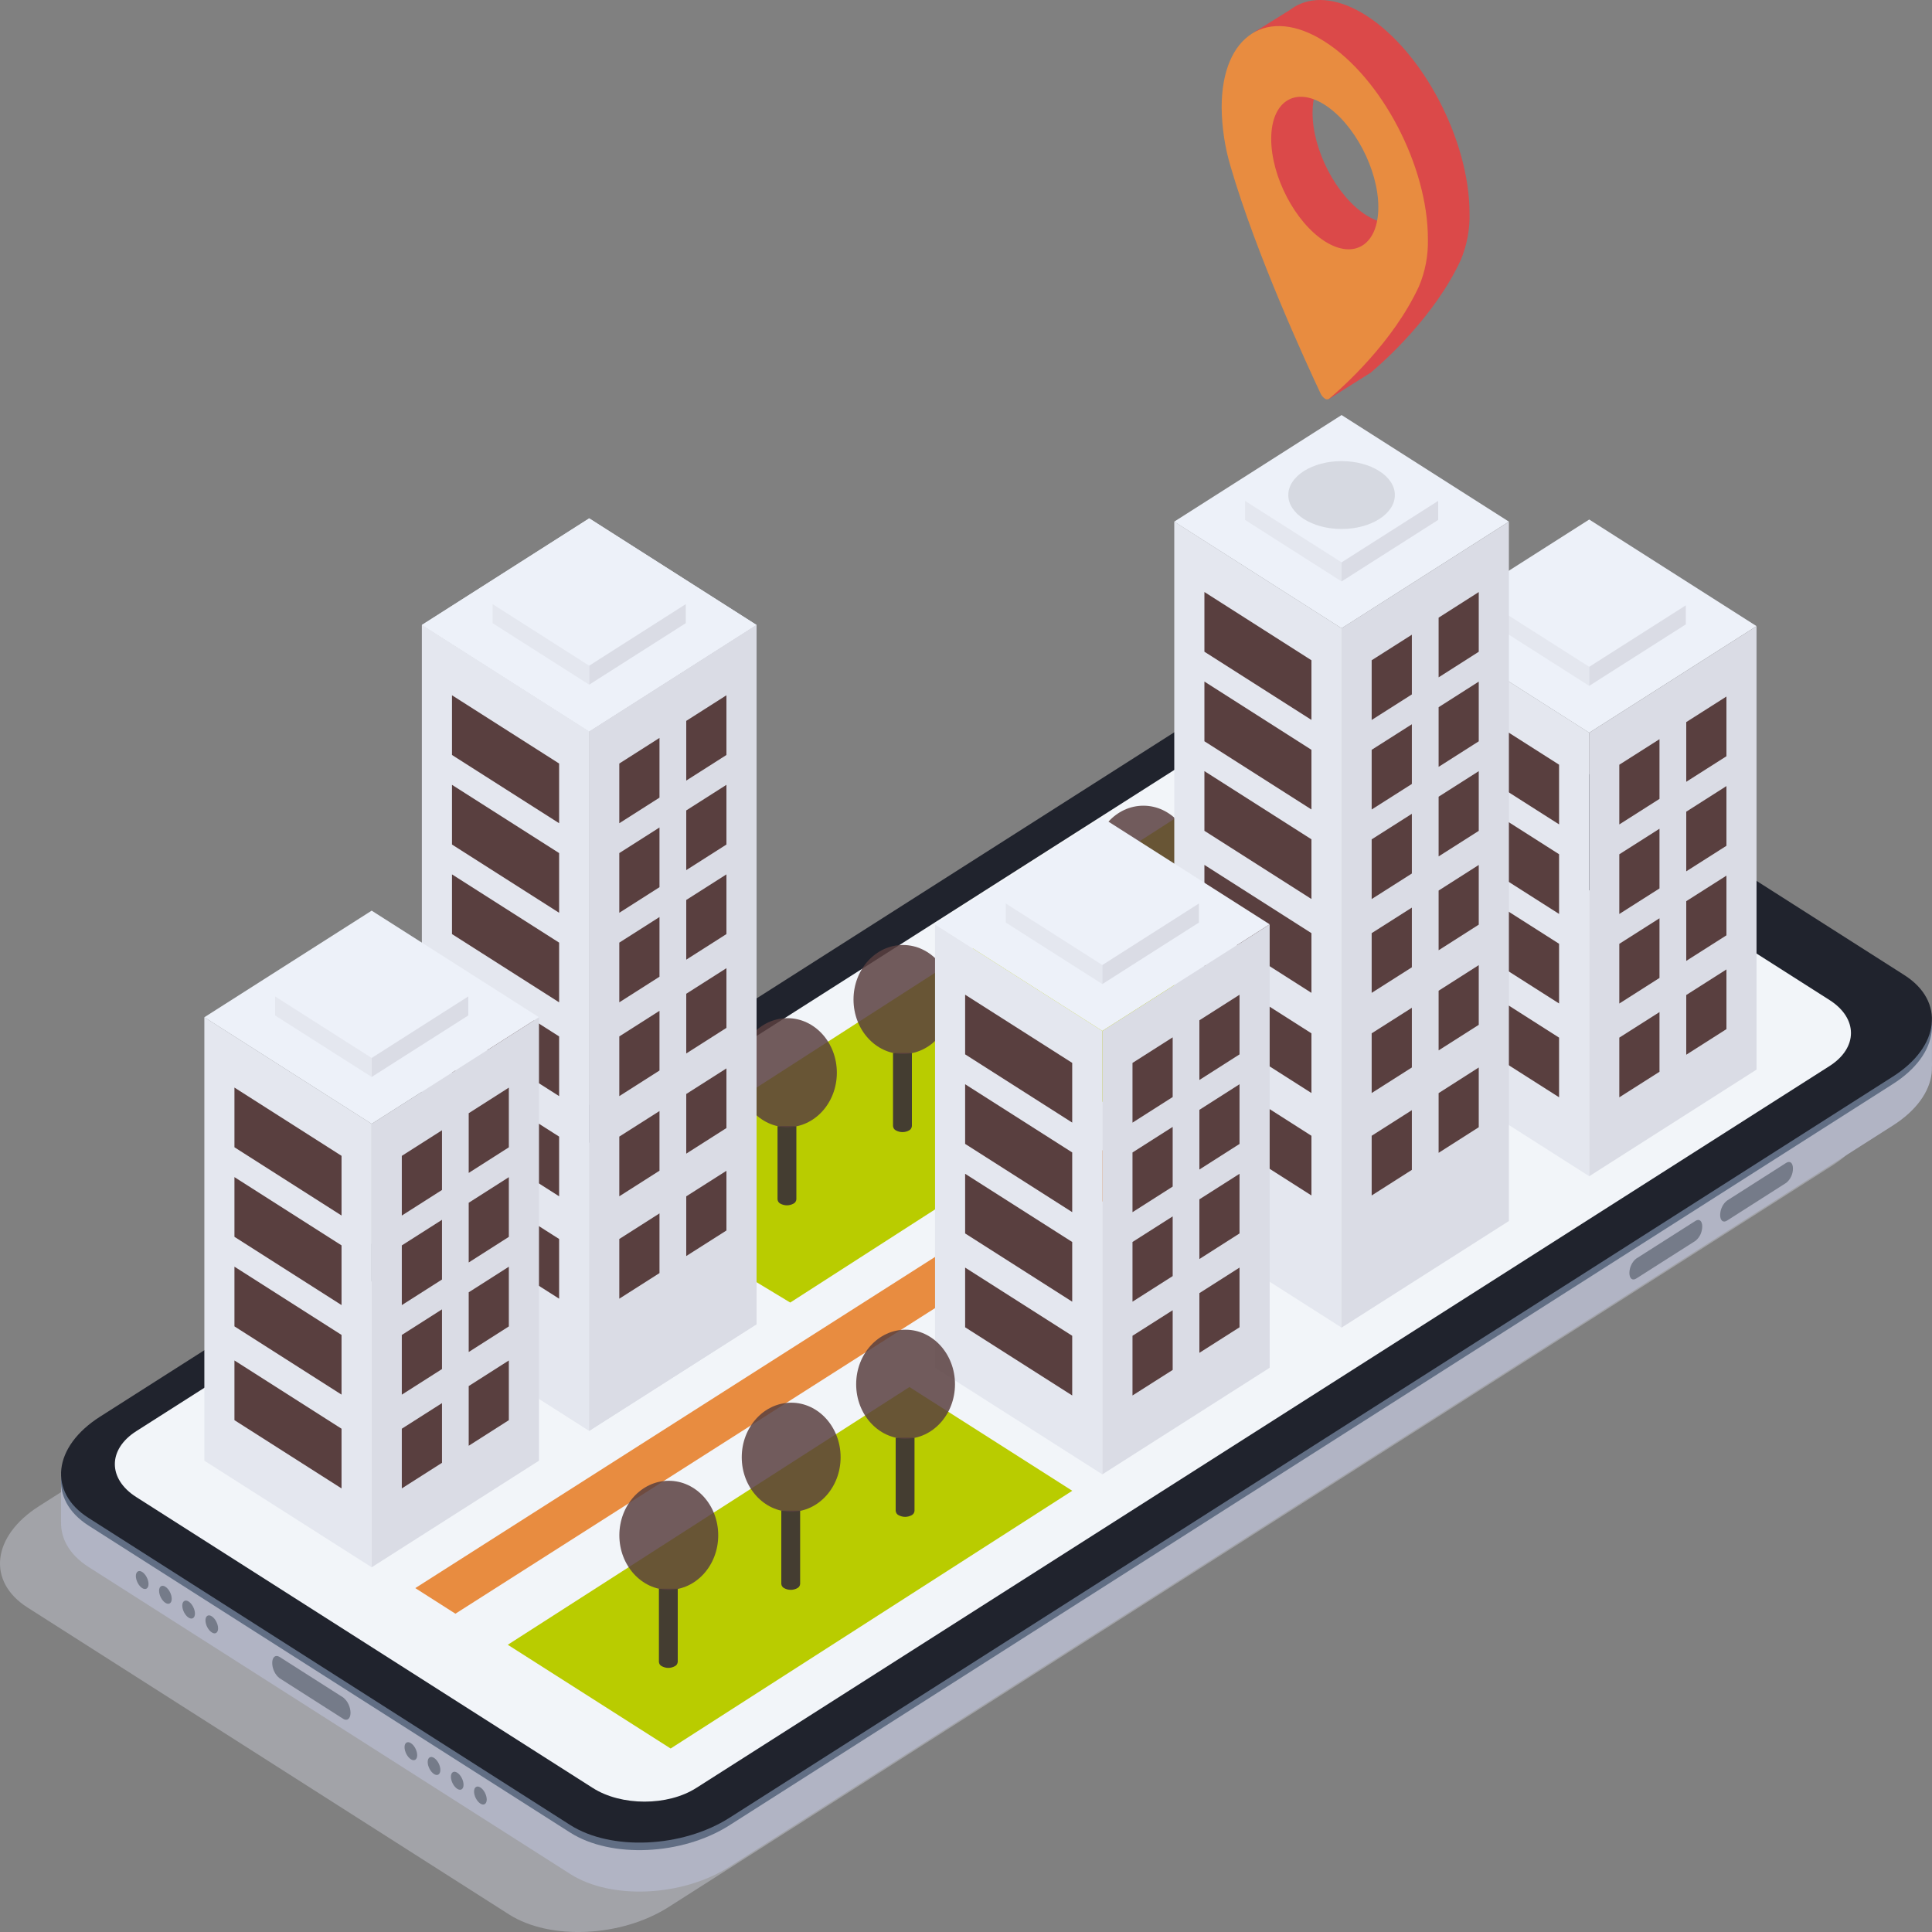 <svg width="40" height="40" viewBox="0 0 40 40" fill="none" xmlns="http://www.w3.org/2000/svg">
<rect x="0" y="0" width="40" height="40" fill="#808080" stroke="none"/>
<g clip-path="url(#clip0_21_802)">
<path opacity="0.4" d="M10.543 39.639L0.57 33.282C-0.275 32.744 -0.169 31.804 0.81 31.182L24.897 15.833C25.873 15.215 27.349 15.145 28.193 15.682L38.166 22.039C39.011 22.576 38.904 23.517 37.926 24.138L13.84 39.485C12.863 40.107 11.388 40.175 10.543 39.639Z" fill="#D6D8E5"/>
<path d="M11.806 38.799L1.834 32.443C0.989 31.905 1.095 30.965 2.074 30.343L26.16 14.997C27.136 14.379 28.611 14.308 29.456 14.846L39.429 21.203C40.273 21.741 40.168 22.681 39.189 23.303L15.102 38.649C14.126 39.271 12.651 39.338 11.806 38.799Z" fill="#B1B4C4"/>
<path d="M1.263 31.52V30.507L2.34 30.955L1.263 31.52Z" fill="#B1B4C4"/>
<path d="M39.999 22.078V21.103L39.143 21.712L39.999 22.078Z" fill="#B1B4C4"/>
<path d="M11.806 37.942L1.834 31.586C0.989 31.047 1.095 30.107 2.074 29.485L26.16 14.139C27.136 13.521 28.611 13.451 29.456 13.988L39.429 20.345C40.273 20.882 40.168 21.823 39.189 22.444L15.102 37.791C14.126 38.413 12.651 38.48 11.806 37.942Z" fill="#616E84"/>
<path d="M3.036 32.889C3.088 32.857 3.088 32.751 3.037 32.654C2.986 32.556 2.903 32.504 2.852 32.536C2.8 32.569 2.8 32.674 2.851 32.772C2.902 32.87 2.985 32.922 3.036 32.889Z" fill="#757B89"/>
<path d="M3.517 33.195C3.568 33.163 3.568 33.057 3.517 32.959C3.466 32.862 3.383 32.809 3.332 32.842C3.281 32.875 3.281 32.98 3.332 33.078C3.383 33.175 3.466 33.228 3.517 33.195Z" fill="#757B89"/>
<path d="M3.997 33.501C4.049 33.469 4.049 33.363 3.998 33.266C3.947 33.168 3.864 33.115 3.813 33.148C3.761 33.181 3.761 33.286 3.812 33.384C3.863 33.481 3.946 33.534 3.997 33.501Z" fill="#757B89"/>
<path d="M4.477 33.807C4.528 33.775 4.528 33.669 4.477 33.572C4.426 33.474 4.343 33.421 4.292 33.454C4.241 33.487 4.241 33.592 4.292 33.69C4.343 33.787 4.426 33.84 4.477 33.807Z" fill="#757B89"/>
<path d="M8.599 36.433C8.65 36.401 8.65 36.295 8.599 36.197C8.548 36.1 8.465 36.047 8.414 36.08C8.363 36.113 8.363 36.218 8.414 36.316C8.465 36.413 8.548 36.466 8.599 36.433Z" fill="#757B89"/>
<path d="M9.078 36.739C9.13 36.706 9.13 36.601 9.079 36.503C9.028 36.406 8.945 36.353 8.894 36.386C8.842 36.419 8.842 36.524 8.893 36.622C8.944 36.719 9.027 36.772 9.078 36.739Z" fill="#757B89"/>
<path d="M9.559 37.045C9.61 37.013 9.61 36.907 9.559 36.809C9.508 36.712 9.425 36.659 9.374 36.692C9.323 36.725 9.323 36.83 9.374 36.928C9.425 37.025 9.508 37.078 9.559 37.045Z" fill="#757B89"/>
<path d="M10.038 37.351C10.09 37.318 10.09 37.213 10.039 37.115C9.988 37.018 9.905 36.965 9.854 36.998C9.802 37.031 9.802 37.136 9.853 37.234C9.904 37.331 9.987 37.384 10.038 37.351Z" fill="#757B89"/>
<path d="M7.105 35.586L5.787 34.745C5.741 34.709 5.704 34.662 5.678 34.607C5.651 34.553 5.637 34.492 5.636 34.43C5.636 34.307 5.703 34.254 5.787 34.304L7.105 35.144C7.151 35.181 7.189 35.228 7.215 35.284C7.242 35.339 7.256 35.401 7.257 35.463C7.257 35.582 7.189 35.639 7.105 35.586Z" fill="#757B89"/>
<path d="M36.981 24.49L35.755 25.272C35.675 25.321 35.614 25.272 35.614 25.154C35.615 25.096 35.628 25.039 35.653 24.988C35.677 24.936 35.712 24.892 35.755 24.858L36.981 24.076C37.062 24.027 37.121 24.076 37.121 24.194C37.121 24.252 37.108 24.309 37.083 24.36C37.059 24.412 37.024 24.456 36.981 24.49Z" fill="#757B89"/>
<path d="M35.103 25.69L33.876 26.471C33.796 26.521 33.735 26.471 33.735 26.354C33.736 26.296 33.749 26.239 33.774 26.188C33.798 26.136 33.833 26.092 33.876 26.058L35.103 25.277C35.183 25.227 35.243 25.277 35.243 25.394C35.242 25.452 35.229 25.509 35.205 25.561C35.18 25.612 35.145 25.656 35.103 25.69Z" fill="#757B89"/>
<path d="M11.806 37.785L1.834 31.428C0.989 30.891 1.095 29.951 2.074 29.329L26.16 13.984C27.136 13.366 28.611 13.294 29.456 13.833L39.429 20.189C40.273 20.728 40.168 21.668 39.189 22.29L15.102 37.636C14.126 38.257 12.651 38.324 11.806 37.785Z" fill="#20232D"/>
<path d="M37.879 20.705L33.985 18.224L33.976 18.23C33.516 18.523 32.77 18.523 32.31 18.23C31.85 17.937 31.85 17.462 32.31 17.171L32.32 17.165L28.426 14.684C27.835 14.307 26.876 14.307 26.285 14.684L2.821 29.631C2.23 30.008 2.23 30.619 2.821 30.995L12.273 37.018C12.865 37.395 13.824 37.395 14.415 37.018L37.879 22.071C38.47 21.693 38.47 21.082 37.879 20.705Z" fill="#F2F5F9"/>
<path d="M33.367 17.882C33.614 17.882 33.814 17.755 33.814 17.597C33.814 17.44 33.614 17.312 33.367 17.312C33.12 17.312 32.92 17.44 32.92 17.597C32.92 17.755 33.12 17.882 33.367 17.882Z" fill="#2B303F"/>
<path opacity="0.1" d="M33.235 17.682C33.219 17.676 33.204 17.665 33.194 17.65C33.184 17.635 33.179 17.616 33.179 17.598C33.179 17.579 33.184 17.561 33.194 17.545C33.204 17.53 33.219 17.519 33.235 17.513C33.276 17.49 33.321 17.478 33.367 17.478C33.413 17.478 33.459 17.49 33.5 17.513C33.516 17.519 33.53 17.53 33.541 17.545C33.551 17.561 33.556 17.579 33.556 17.598C33.556 17.616 33.551 17.635 33.541 17.65C33.53 17.665 33.516 17.676 33.5 17.682C33.459 17.705 33.413 17.717 33.367 17.717C33.321 17.717 33.276 17.705 33.235 17.682Z" fill="white"/>
<path d="M22.2 30.865L13.885 36.201L10.513 34.053L18.829 28.717L22.2 30.865Z" fill="#B9CC00"/>
<path d="M30.705 17.742L16.361 26.968L12.434 24.595L26.777 15.369L30.705 17.742Z" fill="#B9CC00"/>
<path d="M16.488 23.315H16.098V24.83C16.099 24.849 16.105 24.867 16.115 24.883C16.125 24.898 16.139 24.911 16.154 24.919C16.197 24.942 16.244 24.955 16.293 24.955C16.34 24.955 16.388 24.942 16.43 24.919C16.446 24.911 16.46 24.899 16.47 24.883C16.48 24.868 16.487 24.849 16.488 24.83V23.315Z" fill="#443D31"/>
<path d="M16.302 23.338C16.868 23.338 17.326 22.833 17.326 22.209C17.326 21.585 16.868 21.08 16.302 21.08C15.737 21.08 15.279 21.585 15.279 22.209C15.279 22.833 15.737 23.338 16.302 23.338Z" fill="#593F3F" fill-opacity="0.84"/>
<path d="M18.88 21.8H18.489V23.314C18.491 23.334 18.497 23.352 18.507 23.367C18.517 23.383 18.531 23.395 18.547 23.403C18.59 23.427 18.637 23.439 18.685 23.439C18.733 23.439 18.78 23.427 18.823 23.403C18.839 23.395 18.852 23.383 18.862 23.367C18.872 23.352 18.878 23.333 18.88 23.314V21.8Z" fill="#443D31"/>
<path d="M18.694 21.823C19.259 21.823 19.717 21.318 19.717 20.694C19.717 20.071 19.259 19.565 18.694 19.565C18.129 19.565 17.671 20.071 17.671 20.694C17.671 21.318 18.129 21.823 18.694 21.823Z" fill="#593F3F" fill-opacity="0.84"/>
<path d="M23.858 18.916H23.468V20.431C23.469 20.45 23.475 20.468 23.485 20.484C23.496 20.5 23.509 20.512 23.525 20.519C23.568 20.543 23.615 20.556 23.663 20.556C23.711 20.556 23.759 20.543 23.801 20.519C23.817 20.512 23.831 20.499 23.841 20.484C23.851 20.468 23.857 20.45 23.858 20.431V18.916Z" fill="#443D31"/>
<path d="M23.673 18.939C24.238 18.939 24.696 18.434 24.696 17.81C24.696 17.186 24.238 16.681 23.673 16.681C23.108 16.681 22.649 17.186 22.649 17.81C22.649 18.434 23.108 18.939 23.673 18.939Z" fill="#593F3F" fill-opacity="0.84"/>
<path d="M31.259 19.501L9.429 33.41L8.598 32.88L30.428 18.971L31.259 19.501Z" fill="#E88C40"/>
<path d="M32.903 24.352L29.439 22.145V12.963L32.903 15.17V24.352Z" fill="#E4E7EF"/>
<path d="M32.903 15.17L29.439 12.963L32.903 10.756L36.367 12.963L32.903 15.17Z" fill="#EDF1F9"/>
<path d="M32.279 17.068L30.062 15.656V14.42L32.279 15.832V17.068Z" fill="#593F3F"/>
<path d="M36.367 22.145L32.903 24.353V15.171L36.367 12.964V22.145Z" fill="#DADCE5"/>
<path d="M34.358 16.54L33.526 17.069V15.833L34.358 15.304V16.54Z" fill="#593F3F"/>
<path d="M35.744 15.657L34.912 16.186V14.95L35.744 14.421V15.657Z" fill="#593F3F"/>
<path d="M34.358 18.394L33.526 18.923V17.687L34.358 17.158V18.394Z" fill="#593F3F"/>
<path d="M35.744 17.511L34.912 18.04V16.805L35.744 16.275V17.511Z" fill="#593F3F"/>
<path d="M34.358 20.247L33.526 20.777V19.541L34.358 19.012V20.247Z" fill="#593F3F"/>
<path d="M35.744 19.365L34.912 19.894V18.658L35.744 18.129V19.365Z" fill="#593F3F"/>
<path d="M34.358 22.19L33.526 22.719V21.483L34.358 20.954V22.19Z" fill="#593F3F"/>
<path d="M35.744 21.307L34.912 21.837V20.601L35.744 20.071V21.307Z" fill="#593F3F"/>
<path d="M32.279 18.922L30.062 17.51V16.274L32.279 17.686V18.922Z" fill="#593F3F"/>
<path d="M32.279 20.776L30.062 19.364V18.128L32.279 19.54V20.776Z" fill="#593F3F"/>
<path d="M32.279 22.718L30.062 21.306V20.07L32.279 21.483V22.718Z" fill="#593F3F"/>
<path d="M32.903 14.2L30.904 12.927V12.533L32.903 13.806V14.2Z" fill="#E4E7EF"/>
<path d="M32.903 14.2L34.903 12.927V12.533L32.903 13.806V14.2Z" fill="#DADCE5"/>
<path d="M12.199 29.623L8.735 27.416V12.939L12.199 15.146V29.623Z" fill="#E4E7EF"/>
<path d="M12.199 15.146L8.735 12.939L12.199 10.732L15.663 12.939L12.199 15.146Z" fill="#EDF1F9"/>
<path d="M11.575 17.044L9.358 15.631V14.395L11.575 15.808V17.044Z" fill="#84A6F4"/>
<path d="M15.663 27.417L12.199 29.624V15.146L15.663 12.939V27.417Z" fill="#DADCE5"/>
<path d="M13.653 16.514L12.822 17.044V15.808L13.653 15.278V16.514Z" fill="#84A6F4"/>
<path d="M15.039 15.631L14.208 16.161V14.925L15.039 14.395V15.631Z" fill="#84A6F4"/>
<path d="M13.653 18.368L12.822 18.898V17.662L13.653 17.132V18.368Z" fill="#84A6F4"/>
<path d="M15.039 17.485L14.208 18.015V16.779L15.039 16.249V17.485Z" fill="#84A6F4"/>
<path d="M13.653 20.222L12.822 20.752V19.516L13.653 18.986V20.222Z" fill="#84A6F4"/>
<path d="M15.039 19.339L14.208 19.869V18.633L15.039 18.103V19.339Z" fill="#84A6F4"/>
<path d="M13.653 22.164L12.822 22.694V21.458L13.653 20.928V22.164Z" fill="#84A6F4"/>
<path d="M15.039 21.281L14.208 21.811V20.575L15.039 20.045V21.281Z" fill="#84A6F4"/>
<path d="M13.653 24.238L12.822 24.768V23.532L13.653 23.003V24.238Z" fill="#84A6F4"/>
<path d="M15.039 23.355L14.208 23.885V22.65L15.039 22.12V23.355Z" fill="#84A6F4"/>
<path d="M13.653 26.358L12.822 26.888V25.652L13.653 25.122V26.358Z" fill="#84A6F4"/>
<path d="M15.039 25.476L14.208 26.005V24.769L15.039 24.24V25.476Z" fill="#84A6F4"/>
<path d="M11.575 18.898L9.358 17.485V16.249L11.575 17.662V18.898Z" fill="#84A6F4"/>
<path d="M11.575 20.752L9.358 19.339V18.103L11.575 19.516V20.752Z" fill="#84A6F4"/>
<path d="M11.575 22.694L9.358 21.281V20.045L11.575 21.458V22.694Z" fill="#84A6F4"/>
<path d="M11.575 24.768L9.358 23.355V22.12L11.575 23.532V24.768Z" fill="#84A6F4"/>
<path d="M11.575 26.888L9.358 25.476V24.24L11.575 25.652V26.888Z" fill="#84A6F4"/>
<path d="M12.198 14.175L10.199 12.902V12.508L12.198 13.782V14.175Z" fill="#E4E7EF"/>
<path d="M12.199 14.175L14.198 12.902V12.508L12.199 13.782V14.175Z" fill="#DADCE5"/>
<path d="M12.199 29.623L8.735 27.416V12.939L12.199 15.146V29.623Z" fill="#E4E7EF"/>
<path d="M12.199 15.146L8.735 12.939L12.199 10.732L15.663 12.939L12.199 15.146Z" fill="#EDF1F9"/>
<path d="M11.576 17.044L9.358 15.631V14.395L11.576 15.808V17.044Z" fill="#593F3F"/>
<path d="M15.663 27.417L12.199 29.624V15.146L15.663 12.939V27.417Z" fill="#DADCE5"/>
<path d="M13.654 16.514L12.822 17.044V15.808L13.654 15.278V16.514Z" fill="#593F3F"/>
<path d="M15.04 15.631L14.208 16.161V14.925L15.04 14.395V15.631Z" fill="#593F3F"/>
<path d="M13.654 18.368L12.822 18.898V17.662L13.654 17.132V18.368Z" fill="#593F3F"/>
<path d="M15.04 17.485L14.208 18.015V16.779L15.04 16.249V17.485Z" fill="#593F3F"/>
<path d="M13.654 20.222L12.822 20.752V19.516L13.654 18.986V20.222Z" fill="#593F3F"/>
<path d="M15.04 19.339L14.208 19.869V18.633L15.04 18.103V19.339Z" fill="#593F3F"/>
<path d="M13.654 22.164L12.822 22.694V21.458L13.654 20.928V22.164Z" fill="#593F3F"/>
<path d="M15.04 21.281L14.208 21.811V20.575L15.04 20.045V21.281Z" fill="#593F3F"/>
<path d="M13.654 24.238L12.822 24.768V23.532L13.654 23.003V24.238Z" fill="#593F3F"/>
<path d="M15.04 23.355L14.208 23.885V22.65L15.04 22.12V23.355Z" fill="#593F3F"/>
<path d="M13.654 26.358L12.822 26.888V25.652L13.654 25.122V26.358Z" fill="#593F3F"/>
<path d="M15.04 25.476L14.208 26.005V24.769L15.04 24.24V25.476Z" fill="#593F3F"/>
<path d="M11.576 18.898L9.358 17.485V16.249L11.576 17.662V18.898Z" fill="#593F3F"/>
<path d="M11.576 20.752L9.358 19.339V18.103L11.576 19.516V20.752Z" fill="#593F3F"/>
<path d="M11.576 22.694L9.358 21.281V20.045L11.576 21.458V22.694Z" fill="#593F3F"/>
<path d="M11.576 24.768L9.358 23.355V22.12L11.576 23.532V24.768Z" fill="#593F3F"/>
<path d="M11.576 26.888L9.358 25.476V24.24L11.576 25.652V26.888Z" fill="#593F3F"/>
<path d="M12.198 14.175L10.199 12.902V12.508L12.198 13.782V14.175Z" fill="#E4E7EF"/>
<path d="M12.199 14.175L14.198 12.902V12.508L12.199 13.782V14.175Z" fill="#DADCE5"/>
<path d="M27.776 27.486L24.312 25.279V10.8L27.776 13.008V27.486Z" fill="#E4E7EF"/>
<path d="M27.776 13.008L24.311 10.8L27.776 8.593L31.24 10.8L27.776 13.008Z" fill="#EDF1F9"/>
<path d="M27.152 14.905L24.936 13.493V12.257L27.152 13.67V14.905Z" fill="#593F3F"/>
<path d="M31.24 25.28L27.775 27.487V13.008L31.24 10.801V25.28Z" fill="#DADCE5"/>
<path d="M29.231 14.377L28.399 14.906V13.67L29.231 13.141V14.377Z" fill="#593F3F"/>
<path d="M30.616 13.494L29.785 14.024V12.788L30.616 12.258V13.494Z" fill="#593F3F"/>
<path d="M29.231 16.231L28.399 16.76V15.524L29.231 14.995V16.231Z" fill="#593F3F"/>
<path d="M30.616 15.348L29.785 15.877V14.642L30.616 14.112V15.348Z" fill="#593F3F"/>
<path d="M29.231 18.085L28.399 18.614V17.378L29.231 16.849V18.085Z" fill="#593F3F"/>
<path d="M30.616 17.202L29.785 17.731V16.495L30.616 15.966V17.202Z" fill="#593F3F"/>
<path d="M29.231 20.027L28.399 20.556V19.32L29.231 18.791V20.027Z" fill="#593F3F"/>
<path d="M30.616 19.144L29.785 19.674V18.438L30.616 17.908V19.144Z" fill="#593F3F"/>
<path d="M29.231 22.101L28.399 22.63V21.394L29.231 20.865V22.101Z" fill="#593F3F"/>
<path d="M30.616 21.218L29.785 21.747V20.512L30.616 19.982V21.218Z" fill="#593F3F"/>
<path d="M29.231 24.221L28.399 24.751V23.515L29.231 22.985V24.221Z" fill="#593F3F"/>
<path d="M30.616 23.338L29.785 23.868V22.632L30.616 22.101V23.338Z" fill="#593F3F"/>
<path d="M27.152 16.759L24.936 15.347V14.111L27.152 15.524V16.759Z" fill="#593F3F"/>
<path d="M27.152 18.613L24.936 17.201V15.965L27.152 17.377V18.613Z" fill="#593F3F"/>
<path d="M27.152 20.556L24.936 19.143V17.907L27.152 19.32V20.556Z" fill="#593F3F"/>
<path d="M27.152 22.63L24.936 21.218V19.982L27.152 21.394V22.63Z" fill="#593F3F"/>
<path d="M27.152 24.751L24.936 23.338V22.101L27.152 23.515V24.751Z" fill="#593F3F"/>
<path d="M27.776 12.038L25.777 10.764V10.37L27.776 11.643V12.038Z" fill="#E4E7EF"/>
<path d="M27.776 12.038L29.776 10.764V10.37L27.776 11.643V12.038Z" fill="#DADCE5"/>
<path d="M7.695 32.449L4.231 30.242V21.061L7.695 23.268V32.449Z" fill="#E4E7EF"/>
<path d="M7.695 23.268L4.231 21.061L7.695 18.854L11.159 21.061L7.695 23.268Z" fill="#EDF1F9"/>
<path d="M7.071 25.166L4.854 23.753V22.517L7.071 23.93V25.166Z" fill="#593F3F"/>
<path d="M11.159 30.242L7.695 32.449V23.268L11.159 21.061V30.242Z" fill="#DADCE5"/>
<path d="M9.151 24.637L8.319 25.167V23.931L9.151 23.401V24.637Z" fill="#593F3F"/>
<path d="M10.535 23.754L9.704 24.284V23.048L10.535 22.518V23.754Z" fill="#593F3F"/>
<path d="M9.151 26.491L8.319 27.021V25.785L9.151 25.255V26.491Z" fill="#593F3F"/>
<path d="M10.535 25.608L9.704 26.138V24.902L10.535 24.372V25.608Z" fill="#593F3F"/>
<path d="M9.151 28.345L8.319 28.875V27.639L9.151 27.109V28.345Z" fill="#593F3F"/>
<path d="M10.535 27.462L9.704 27.992V26.756L10.535 26.226V27.462Z" fill="#593F3F"/>
<path d="M9.151 30.286L8.319 30.816V29.58L9.151 29.05V30.286Z" fill="#593F3F"/>
<path d="M10.535 29.403L9.704 29.933V28.697L10.535 28.167V29.403Z" fill="#593F3F"/>
<path d="M7.071 27.02L4.854 25.607V24.371L7.071 25.784V27.02Z" fill="#593F3F"/>
<path d="M7.071 28.874L4.854 27.461V26.225L7.071 27.638V28.874Z" fill="#593F3F"/>
<path d="M7.071 30.816L4.854 29.403V28.167L7.071 29.58V30.816Z" fill="#593F3F"/>
<path d="M7.695 22.297L5.696 21.024V20.63L7.695 21.904V22.297Z" fill="#E4E7EF"/>
<path d="M7.695 22.297L9.695 21.024V20.63L7.695 21.904V22.297Z" fill="#DADCE5"/>
<path d="M22.823 30.525L19.359 28.318V19.137L22.823 21.344V30.525Z" fill="#E4E7EF"/>
<path d="M22.823 21.344L19.358 19.137L22.822 16.93L26.287 19.137L22.823 21.344Z" fill="#EDF1F9"/>
<path d="M22.199 23.242L19.982 21.829V20.594L22.199 22.006V23.242Z" fill="#593F3F"/>
<path d="M26.287 28.318L22.823 30.525V21.345L26.287 19.138V28.318Z" fill="#DADCE5"/>
<path d="M24.279 22.713L23.447 23.243V22.007L24.279 21.477V22.713Z" fill="#593F3F"/>
<path d="M25.663 21.83L24.832 22.36V21.124L25.663 20.595V21.83Z" fill="#593F3F"/>
<path d="M24.279 24.567L23.447 25.097V23.861L24.279 23.331V24.567Z" fill="#593F3F"/>
<path d="M25.663 23.684L24.832 24.214V22.978L25.663 22.448V23.684Z" fill="#593F3F"/>
<path d="M24.279 26.42L23.447 26.95V25.714L24.279 25.184V26.42Z" fill="#593F3F"/>
<path d="M25.663 25.537L24.832 26.067V24.831L25.663 24.302V25.537Z" fill="#593F3F"/>
<path d="M24.279 28.363L23.447 28.892V27.656L24.279 27.127V28.363Z" fill="#593F3F"/>
<path d="M25.663 27.48L24.832 28.009V26.773L25.663 26.244V27.48Z" fill="#593F3F"/>
<path d="M22.199 25.096L19.982 23.683V22.448L22.199 23.86V25.096Z" fill="#593F3F"/>
<path d="M22.199 26.95L19.982 25.537V24.302L22.199 25.714V26.95Z" fill="#593F3F"/>
<path d="M22.199 28.892L19.982 27.48V26.244L22.199 27.656V28.892Z" fill="#593F3F"/>
<path d="M22.823 20.374L20.824 19.101V18.706L22.823 19.98V20.374Z" fill="#E4E7EF"/>
<path d="M22.823 20.374L24.822 19.101V18.706L22.823 19.98V20.374Z" fill="#DADCE5"/>
<path d="M18.934 29.765H18.544V31.28C18.546 31.299 18.552 31.317 18.562 31.333C18.572 31.349 18.586 31.361 18.602 31.369C18.644 31.392 18.692 31.405 18.739 31.405C18.788 31.405 18.835 31.392 18.878 31.369C18.893 31.36 18.907 31.348 18.917 31.333C18.927 31.317 18.933 31.299 18.934 31.28V29.765Z" fill="#443D31"/>
<path d="M18.749 29.788C19.314 29.788 19.772 29.283 19.772 28.659C19.772 28.035 19.314 27.53 18.749 27.53C18.184 27.53 17.726 28.035 17.726 28.659C17.726 29.283 18.184 29.788 18.749 29.788Z" fill="#593F3F" fill-opacity="0.84"/>
<path d="M16.566 31.277H16.176V32.792C16.177 32.811 16.183 32.829 16.194 32.844C16.204 32.86 16.217 32.872 16.233 32.88C16.276 32.904 16.323 32.916 16.371 32.916C16.419 32.916 16.467 32.904 16.509 32.88C16.525 32.872 16.539 32.86 16.549 32.844C16.559 32.829 16.565 32.811 16.566 32.792V31.277Z" fill="#443D31"/>
<path d="M16.381 31.3C16.946 31.3 17.404 30.794 17.404 30.171C17.404 29.547 16.946 29.041 16.381 29.041C15.816 29.041 15.357 29.547 15.357 30.171C15.357 30.794 15.816 31.3 16.381 31.3Z" fill="#593F3F" fill-opacity="0.84"/>
<path d="M14.032 32.893H13.642V34.407C13.643 34.426 13.649 34.444 13.659 34.46C13.669 34.475 13.683 34.488 13.698 34.495C13.741 34.519 13.789 34.532 13.837 34.532C13.885 34.532 13.932 34.519 13.975 34.495C13.991 34.488 14.004 34.475 14.014 34.46C14.024 34.444 14.03 34.426 14.032 34.407V32.893Z" fill="#443D31"/>
<path d="M13.846 32.916C14.412 32.916 14.87 32.41 14.87 31.787C14.87 31.163 14.412 30.658 13.846 30.658C13.281 30.658 12.823 31.163 12.823 31.787C12.823 32.41 13.281 32.916 13.846 32.916Z" fill="#593F3F" fill-opacity="0.84"/>
<path d="M28.284 0.32C27.742 -0.025 27.244 -0.081 26.87 0.104C26.811 0.133 26.756 0.168 26.703 0.208L25.943 0.682C25.943 0.682 26.088 0.792 26.252 0.911C26.181 1.159 26.146 1.417 26.149 1.677C26.15 1.944 26.177 2.211 26.229 2.472L26.009 2.49C26.009 2.515 26.357 4.539 26.397 4.621C26.437 4.702 27.088 5.566 27.105 5.559C27.144 5.496 27.18 5.429 27.212 5.361C27.475 6.008 27.733 6.597 27.932 7.027L27.268 7.364L27.508 8.264L28.367 7.723C28.371 7.721 28.376 7.718 28.38 7.715C28.681 7.461 29.704 6.542 30.239 5.393C30.371 5.084 30.435 4.744 30.425 4.402C30.419 2.901 29.462 1.071 28.284 0.32ZM28.284 4.454C27.673 4.064 27.175 3.114 27.175 2.335C27.175 1.684 27.523 1.358 27.992 1.494L27.899 1.54C27.962 1.621 28.984 3.6 29.03 3.815C29.083 3.993 29.165 4.161 29.27 4.309C29.09 4.651 28.719 4.729 28.284 4.454Z" fill="#DB4949"/>
<path d="M27.427 0.861C26.251 0.11 25.293 0.721 25.293 2.221C25.297 2.639 25.36 3.054 25.479 3.451C26.013 5.279 27.039 7.504 27.338 8.14C27.358 8.186 27.389 8.224 27.427 8.251C27.44 8.262 27.456 8.268 27.472 8.268C27.488 8.269 27.504 8.265 27.518 8.255C27.819 8.001 28.843 7.082 29.376 5.933C29.508 5.624 29.572 5.285 29.563 4.944C29.563 3.443 28.605 1.611 27.427 0.861ZM27.427 4.995C26.816 4.605 26.319 3.654 26.319 2.876C26.319 2.098 26.816 1.781 27.427 2.17C28.039 2.559 28.537 3.51 28.537 4.289C28.537 5.067 28.039 5.385 27.427 4.995Z" fill="#E88C40"/>
<path opacity="0.1" d="M27.776 10.952C28.385 10.952 28.879 10.638 28.879 10.249C28.879 9.861 28.385 9.547 27.776 9.547C27.167 9.547 26.673 9.861 26.673 10.249C26.673 10.638 27.167 10.952 27.776 10.952Z" fill="black"/>
</g>
<defs>
<clipPath id="clip0_21_802">
<rect width="40" height="40" fill="white"/>
</clipPath>
</defs>
</svg>
